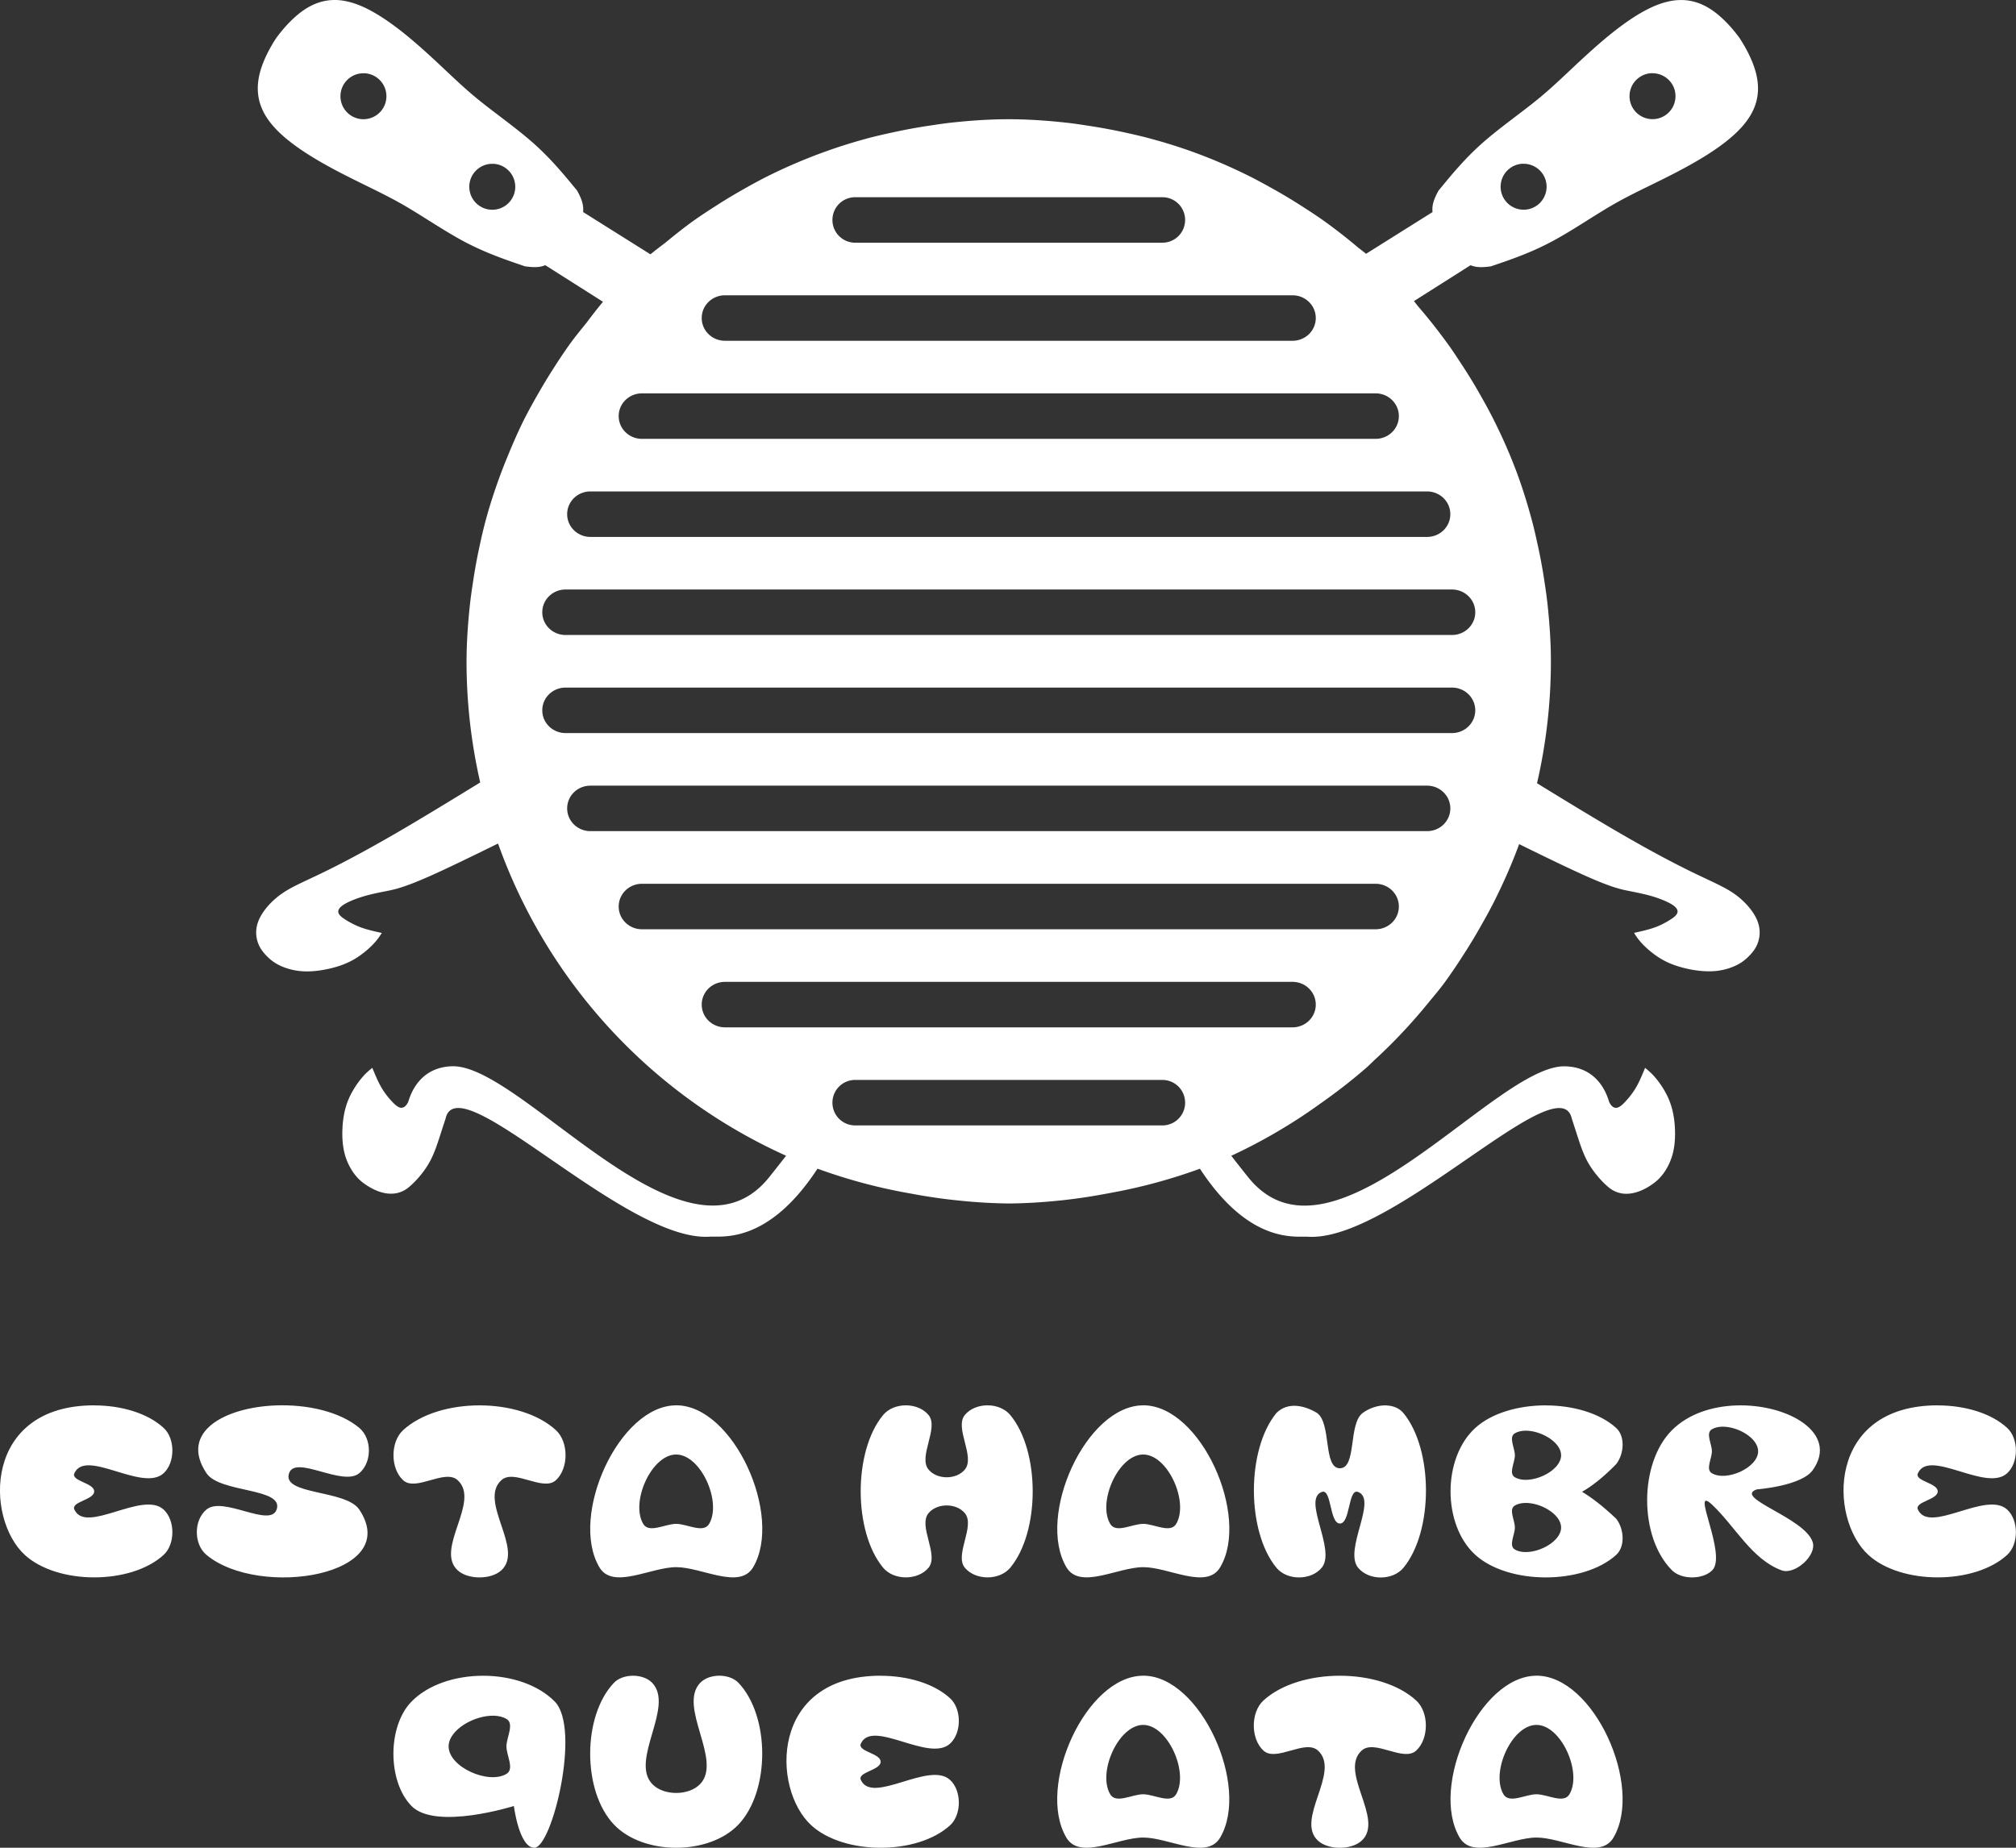 <?xml version="1.0" encoding="UTF-8" standalone="no"?>
<!-- Created with Inkscape (http://www.inkscape.org/) -->

<svg
   width="37.756mm"
   height="34.61mm"
   viewBox="0 0 37.756 34.61"
   version="1.1"
   id="svg1"
   inkscape:version="1.4.2 (f4327f4, 2025-05-13)"
   sodipodi:docname="EHQALogo3.svg"
   inkscape:export-filename="C:\Users\buste\Pictures\ESTAHAMBREQUEATA\EHQALogoBlanco3.png"
   inkscape:export-xdpi="336.37042"
   inkscape:export-ydpi="336.37042"
   xmlns:inkscape="http://www.inkscape.org/namespaces/inkscape"
   xmlns:sodipodi="http://sodipodi.sourceforge.net/DTD/sodipodi-0.dtd"
   xmlns="http://www.w3.org/2000/svg"
   xmlns:svg="http://www.w3.org/2000/svg">
  <rect x="0" y="0" width="37.756" height="34.61" fill="#333333" stroke="none"/>
  <sodipodi:namedview
     id="namedview1"
     pagecolor="#ffffff"
     bordercolor="#000000"
     borderopacity="0.25"
     inkscape:showpageshadow="2"
     inkscape:pageopacity="0.0"
     inkscape:pagecheckerboard="0"
     inkscape:deskcolor="#d1d1d1"
     inkscape:document-units="mm"
     inkscape:zoom="2"
     inkscape:cx="-18.75"
     inkscape:cy="96.25"
     inkscape:window-width="1920"
     inkscape:window-height="991"
     inkscape:window-x="-9"
     inkscape:window-y="-9"
     inkscape:window-maximized="1"
     inkscape:current-layer="layer1" />
  <defs
     id="defs1">
    <inkscape:path-effect
       effect="fillet_chamfer"
       id="path-effect16"
       is_visible="true"
       lpeversion="1"
       nodesatellites_param="F,0,0,1,0,0,0,1 @ F,0,0,1,0,0.391,0,1 @ F,0,0,1,0,0.34,0,1"
       radius="0"
       unit="px"
       method="auto"
       mode="F"
       chamfer_steps="1"
       flexible="false"
       use_knot_distance="true"
       apply_no_radius="true"
       apply_with_radius="true"
       only_selected="false"
       hide_knots="false" />
    <inkscape:path-effect
       effect="fillet_chamfer"
       id="path-effect16-2"
       is_visible="true"
       lpeversion="1"
       nodesatellites_param="F,0,0,1,0,0,0,1 @ F,0,0,1,0,0.391,0,1 @ F,0,0,1,0,0.34,0,1"
       radius="0"
       unit="px"
       method="auto"
       mode="F"
       chamfer_steps="1"
       flexible="false"
       use_knot_distance="true"
       apply_no_radius="true"
       apply_with_radius="true"
       only_selected="false"
       hide_knots="false" />
    <inkscape:path-effect
       effect="fillet_chamfer"
       id="path-effect16-25"
       is_visible="true"
       lpeversion="1"
       nodesatellites_param="F,0,0,1,0,0,0,1 @ F,0,0,1,0,0.391,0,1 @ F,0,0,1,0,0.34,0,1"
       radius="0"
       unit="px"
       method="auto"
       mode="F"
       chamfer_steps="1"
       flexible="false"
       use_knot_distance="true"
       apply_no_radius="true"
       apply_with_radius="true"
       only_selected="false"
       hide_knots="false" />
    <inkscape:path-effect
       effect="fillet_chamfer"
       id="path-effect16-25-9"
       is_visible="true"
       lpeversion="1"
       nodesatellites_param="F,0,0,1,0,0,0,1 @ F,0,0,1,0,0.391,0,1 @ F,0,0,1,0,0.34,0,1"
       radius="0"
       unit="px"
       method="auto"
       mode="F"
       chamfer_steps="1"
       flexible="false"
       use_knot_distance="true"
       apply_no_radius="true"
       apply_with_radius="true"
       only_selected="false"
       hide_knots="false" />
  </defs>
  <g
     inkscape:label="Capa 1"
     inkscape:groupmode="layer"
     id="layer1"
     transform="translate(-94.192,-171.45)">
    <path
       id="path4"
       style="fill:#ffffff;fill-opacity:1;stroke-width:0.251"
       d="m 100.45,171.45 c -0.202,0.002 -0.402,0.067 -0.603,0.213 -0.167,0.122 -0.336,0.3 -0.483,0.501 l -5.17e-4,5.2e-4 c -0.136,0.208 -0.244,0.429 -0.299,0.628 -0.132,0.48 0.039,0.84 0.38,1.159 0.341,0.319 0.85,0.597 1.259,0.804 0.409,0.207 0.717,0.344 1.072,0.55 0.355,0.207 0.757,0.484 1.139,0.685 0.383,0.2 0.746,0.324 1.109,0.448 0.127,0.016 0.253,0.031 0.381,-0.021 l 1.08,0.685 a 10.154,10.154 0 0 0 -0.308,0.393 c -0.108,0.134 -0.217,0.266 -0.317,0.405 a 10.154,10.154 0 0 0 -0.311,0.465 c -0.1,0.155 -0.194,0.312 -0.285,0.472 a 10.154,10.154 0 0 0 -0.249,0.456 c -0.113,0.225 -0.213,0.455 -0.309,0.688 a 10.154,10.154 0 0 0 -0.187,0.484 c -0.092,0.259 -0.175,0.52 -0.245,0.786 a 10.154,10.154 0 0 0 -0.095,0.405 c -0.052,0.237 -0.096,0.476 -0.131,0.717 a 10.154,10.154 0 0 0 -0.052,0.378 c -0.039,0.359 -0.065,0.721 -0.066,1.086 a 10.154,10.154 0 0 0 0,0.001 10.154,10.154 0 0 1 0,5.1e-4 10.154,10.154 0 0 0 0.256,2.267 c -0.567,0.348 -1.119,0.685 -1.578,0.951 -0.605,0.351 -1.059,0.588 -1.399,0.752 -0.34,0.164 -0.566,0.256 -0.754,0.391 -0.189,0.135 -0.341,0.314 -0.412,0.475 -0.071,0.162 -0.061,0.305 -0.025,0.417 0.036,0.112 0.098,0.19 0.164,0.259 0.067,0.069 0.138,0.128 0.242,0.179 0.104,0.051 0.239,0.094 0.39,0.109 0.15,0.015 0.316,0.002 0.484,-0.032 0.169,-0.033 0.34,-0.086 0.494,-0.17 0.153,-0.083 0.287,-0.197 0.376,-0.287 0.089,-0.091 0.132,-0.158 0.175,-0.225 -0.129,-0.028 -0.258,-0.057 -0.369,-0.096 -0.111,-0.039 -0.206,-0.089 -0.283,-0.135 -0.077,-0.047 -0.138,-0.091 -0.157,-0.138 -0.019,-0.047 0.003,-0.098 0.083,-0.153 0.08,-0.055 0.22,-0.113 0.363,-0.157 0.143,-0.044 0.29,-0.074 0.449,-0.105 0.158,-0.032 0.327,-0.065 0.816,-0.282 0.316,-0.14 0.778,-0.365 1.275,-0.609 a 10.154,10.154 0 0 0 5.395,5.848 c -0.149,0.19 -0.311,0.396 -0.357,0.45 -1.576,1.835 -4.595,-2.152 -5.891,-2.126 -0.424,0.008 -0.709,0.26 -0.83,0.67 -0.045,0.088 -0.096,0.117 -0.149,0.105 -0.054,-0.012 -0.11,-0.066 -0.173,-0.135 -0.062,-0.069 -0.13,-0.154 -0.189,-0.259 -0.059,-0.104 -0.11,-0.228 -0.161,-0.352 -0.065,0.053 -0.13,0.106 -0.212,0.207 -0.082,0.101 -0.182,0.251 -0.246,0.415 -0.064,0.164 -0.093,0.342 -0.101,0.513 -0.008,0.172 0.004,0.337 0.044,0.484 0.04,0.147 0.108,0.274 0.179,0.369 0.071,0.095 0.146,0.157 0.23,0.212 0.164,0.109 0.501,0.273 0.788,0.038 0.115,-0.095 0.281,-0.272 0.394,-0.479 0.114,-0.207 0.175,-0.444 0.296,-0.805 0.224,-1.044 3.357,2.316 4.948,2.209 0.223,-0.015 1.087,0.149 2.018,-1.274 a 10.154,10.154 0 0 0 1.762,0.469 10.154,10.154 0 0 0 0.844,0.124 c 0.318,0.034 0.638,0.055 0.959,0.059 0.005,6e-5 0.011,4.6e-4 0.016,5.1e-4 0.007,-5e-5 0.015,-4.4e-4 0.022,-5.1e-4 0.332,-0.003 0.662,-0.026 0.991,-0.061 a 10.154,10.154 0 0 0 0.687,-0.099 c 0.071,-0.013 0.142,-0.025 0.213,-0.039 a 10.154,10.154 0 0 0 1.668,-0.452 c 0.931,1.423 1.795,1.259 2.018,1.274 1.59,0.107 4.723,-3.253 4.947,-2.209 0.121,0.361 0.182,0.598 0.296,0.805 0.114,0.207 0.279,0.384 0.394,0.479 0.287,0.236 0.624,0.071 0.788,-0.038 0.084,-0.056 0.159,-0.118 0.23,-0.212 0.071,-0.095 0.139,-0.222 0.179,-0.369 0.04,-0.147 0.052,-0.312 0.044,-0.484 -0.008,-0.172 -0.037,-0.349 -0.101,-0.513 -0.064,-0.164 -0.164,-0.314 -0.246,-0.415 -0.082,-0.101 -0.147,-0.154 -0.212,-0.207 -0.051,0.124 -0.102,0.248 -0.161,0.352 -0.059,0.104 -0.127,0.19 -0.189,0.259 -0.062,0.069 -0.119,0.123 -0.173,0.135 -0.054,0.012 -0.104,-0.017 -0.149,-0.105 -0.121,-0.411 -0.406,-0.662 -0.83,-0.67 -1.296,-0.026 -4.315,3.962 -5.891,2.126 -0.046,-0.053 -0.209,-0.261 -0.357,-0.45 a 10.154,10.154 0 0 0 1.666,-0.976 c 0.06,-0.042 0.119,-0.084 0.177,-0.127 a 10.154,10.154 0 0 0 0.682,-0.542 c 0.055,-0.048 0.106,-0.101 0.16,-0.151 a 10.154,10.154 0 0 0 0.989,-1.049 c 0.108,-0.132 0.219,-0.261 0.32,-0.398 a 10.154,10.154 0 0 0 0.337,-0.495 c 0.122,-0.187 0.238,-0.378 0.347,-0.573 a 10.154,10.154 0 0 0 0.242,-0.445 c 0.175,-0.351 0.337,-0.711 0.471,-1.082 0.485,0.239 0.941,0.46 1.25,0.597 0.49,0.218 0.658,0.251 0.816,0.282 0.158,0.032 0.305,0.061 0.449,0.105 0.143,0.044 0.282,0.103 0.363,0.157 0.08,0.055 0.102,0.106 0.083,0.153 -0.019,0.047 -0.079,0.091 -0.157,0.138 -0.077,0.047 -0.171,0.097 -0.283,0.135 -0.111,0.039 -0.24,0.067 -0.369,0.096 0.043,0.068 0.086,0.135 0.175,0.225 0.089,0.091 0.223,0.204 0.376,0.287 0.153,0.083 0.325,0.136 0.494,0.17 0.169,0.033 0.334,0.046 0.484,0.032 0.151,-0.015 0.286,-0.057 0.39,-0.109 0.104,-0.051 0.175,-0.11 0.242,-0.179 0.067,-0.069 0.128,-0.147 0.164,-0.259 0.036,-0.112 0.046,-0.255 -0.025,-0.417 -0.071,-0.162 -0.223,-0.34 -0.412,-0.475 -0.189,-0.135 -0.414,-0.227 -0.754,-0.391 -0.34,-0.164 -0.794,-0.401 -1.399,-0.752 -0.451,-0.262 -0.995,-0.593 -1.552,-0.935 a 10.154,10.154 0 0 0 0.26,-2.284 c -1.1e-4,-0.372 -0.027,-0.74 -0.067,-1.106 a 10.154,10.154 0 0 0 -0.045,-0.331 c -0.038,-0.262 -0.085,-0.521 -0.143,-0.779 a 10.154,10.154 0 0 0 -0.082,-0.353 c -0.087,-0.331 -0.187,-0.659 -0.306,-0.979 a 10.154,10.154 0 0 0 -0.046,-0.12 c -0.123,-0.317 -0.264,-0.625 -0.419,-0.929 a 10.154,10.154 0 0 0 -0.182,-0.335 c -0.122,-0.22 -0.253,-0.435 -0.392,-0.645 a 10.154,10.154 0 0 0 -0.21,-0.314 c -0.187,-0.261 -0.385,-0.515 -0.597,-0.76 a 10.154,10.154 0 0 0 -0.076,-0.096 l 1.06,-0.672 c 0.128,0.052 0.255,0.037 0.381,0.021 0.363,-0.123 0.727,-0.247 1.109,-0.448 0.383,-0.2 0.784,-0.478 1.139,-0.685 0.355,-0.207 0.663,-0.343 1.072,-0.55 0.409,-0.207 0.918,-0.485 1.258,-0.804 0.341,-0.319 0.513,-0.678 0.38,-1.159 -0.055,-0.2 -0.163,-0.42 -0.299,-0.628 v -5.2e-4 c -0.147,-0.201 -0.315,-0.379 -0.483,-0.501 -0.201,-0.146 -0.401,-0.211 -0.603,-0.213 -0.202,-0.002 -0.406,0.058 -0.615,0.161 -0.418,0.206 -0.858,0.585 -1.196,0.895 -0.338,0.31 -0.574,0.55 -0.893,0.81 -0.319,0.26 -0.72,0.538 -1.042,0.825 -0.322,0.287 -0.566,0.584 -0.809,0.881 -0.065,0.122 -0.127,0.246 -0.111,0.4 l -1.244,0.781 a 10.154,10.154 0 0 0 -0.149,-0.116 c -0.222,-0.188 -0.451,-0.366 -0.687,-0.533 a 10.154,10.154 0 0 0 -0.338,-0.224 c -0.199,-0.129 -0.402,-0.251 -0.609,-0.365 a 10.154,10.154 0 0 0 -0.344,-0.186 c -0.285,-0.144 -0.576,-0.276 -0.873,-0.392 a 10.154,10.154 0 0 0 -0.188,-0.072 c -0.304,-0.112 -0.614,-0.207 -0.928,-0.29 a 10.154,10.154 0 0 0 -0.353,-0.083 c -0.25,-0.056 -0.503,-0.103 -0.758,-0.141 a 10.154,10.154 0 0 0 -0.336,-0.048 c -0.358,-0.04 -0.719,-0.068 -1.083,-0.07 a 10.154,10.154 0 0 0 -0.05,0 10.154,10.154 0 0 0 -0.026,0 c -0.365,0.001 -0.726,0.028 -1.086,0.068 a 10.154,10.154 0 0 0 -0.349,0.049 c -0.248,0.036 -0.494,0.082 -0.738,0.136 a 10.154,10.154 0 0 0 -0.382,0.089 c -0.297,0.078 -0.59,0.169 -0.879,0.274 a 10.154,10.154 0 0 0 -0.282,0.107 c -0.274,0.109 -0.544,0.23 -0.808,0.363 a 10.154,10.154 0 0 0 -0.397,0.215 c -0.185,0.104 -0.367,0.213 -0.546,0.329 a 10.154,10.154 0 0 0 -0.395,0.263 c -0.187,0.133 -0.366,0.277 -0.545,0.424 a 10.154,10.154 0 0 0 -0.274,0.213 l -1.261,-0.792 c 0.016,-0.154 -0.046,-0.278 -0.111,-0.4 -0.244,-0.297 -0.487,-0.593 -0.81,-0.881 -0.322,-0.287 -0.723,-0.566 -1.042,-0.825 -0.319,-0.26 -0.555,-0.5 -0.893,-0.81 -0.338,-0.31 -0.777,-0.688 -1.196,-0.895 -0.209,-0.103 -0.413,-0.163 -0.615,-0.161 z m 0.568,1.372 c 0.083,0.004 0.162,0.031 0.229,0.079 0.194,0.137 0.24,0.406 0.103,0.6 -0.137,0.194 -0.406,0.24 -0.6,0.103 -0.194,-0.137 -0.24,-0.406 -0.103,-0.6 0.085,-0.12 0.225,-0.188 0.371,-0.181 z m 24.103,0 c 0.146,-0.006 0.286,0.062 0.371,0.181 0.137,0.194 0.091,0.463 -0.103,0.6 -0.194,0.137 -0.463,0.091 -0.6,-0.103 -0.137,-0.194 -0.091,-0.463 0.103,-0.6 0.067,-0.048 0.147,-0.075 0.229,-0.079 z m -21.69,1.696 c 0.083,0.004 0.162,0.031 0.229,0.079 0.194,0.137 0.24,0.406 0.103,0.6 -0.137,0.194 -0.406,0.24 -0.6,0.103 -0.194,-0.137 -0.24,-0.406 -0.103,-0.6 0.085,-0.12 0.225,-0.188 0.371,-0.181 z m 19.276,0 c 0.146,-0.007 0.286,0.062 0.371,0.181 0.137,0.194 0.091,0.463 -0.103,0.6 -0.194,0.137 -0.463,0.091 -0.6,-0.103 -0.137,-0.194 -0.091,-0.463 0.103,-0.6 0.067,-0.048 0.147,-0.075 0.229,-0.079 z m -12.499,0.626 h 5.753 c 0.236,0 0.426,0.19 0.426,0.426 0,0.236 -0.19,0.426 -0.426,0.426 h -5.753 c -0.236,0 -0.426,-0.19 -0.426,-0.426 0,-0.236 0.19,-0.426 0.426,-0.426 z m -2.438,1.837 h 10.628 c 0.241,0 0.436,0.19 0.436,0.426 0,0.236 -0.194,0.426 -0.436,0.426 h -10.628 c -0.241,0 -0.436,-0.19 -0.436,-0.426 0,-0.236 0.194,-0.426 0.436,-0.426 z m -1.555,1.837 h 13.739 c 0.241,0 0.436,0.19 0.436,0.426 0,0.236 -0.195,0.426 -0.436,0.426 h -13.739 c -0.241,0 -0.436,-0.19 -0.436,-0.426 0,-0.236 0.195,-0.426 0.436,-0.426 z m -0.965,1.837 h 15.668 c 0.241,0 0.436,0.19 0.436,0.426 0,0.236 -0.194,0.426 -0.436,0.426 h -15.668 c -0.241,0 -0.436,-0.19 -0.436,-0.426 0,-0.236 0.194,-0.426 0.436,-0.426 z m -0.466,1.837 h 16.601 c 0.241,0 0.436,0.19 0.436,0.426 0,0.236 -0.195,0.426 -0.436,0.426 h -16.601 c -0.241,0 -0.436,-0.19 -0.436,-0.426 0,-0.236 0.195,-0.426 0.436,-0.426 z m 0,1.837 h 16.601 c 0.241,0 0.436,0.19 0.436,0.426 0,0.236 -0.195,0.426 -0.436,0.426 h -16.601 c -0.241,0 -0.436,-0.19 -0.436,-0.426 0,-0.236 0.195,-0.426 0.436,-0.426 z m 0.466,1.837 h 15.668 c 0.241,0 0.436,0.19 0.436,0.426 0,0.236 -0.194,0.426 -0.436,0.426 h -15.668 c -0.241,0 -0.436,-0.19 -0.436,-0.426 0,-0.236 0.194,-0.426 0.436,-0.426 z m 0.965,1.838 h 13.739 c 0.241,0 0.436,0.19 0.436,0.426 0,0.236 -0.195,0.426 -0.436,0.426 h -13.739 c -0.241,0 -0.436,-0.19 -0.436,-0.426 0,-0.236 0.195,-0.426 0.436,-0.426 z m 1.555,1.837 h 10.628 c 0.241,0 0.436,0.19 0.436,0.426 0,0.236 -0.194,0.426 -0.436,0.426 h -10.628 c -0.241,0 -0.436,-0.19 -0.436,-0.426 0,-0.236 0.194,-0.426 0.436,-0.426 z m 2.438,1.837 h 5.753 c 0.236,0 0.426,0.19 0.426,0.426 0,0.236 -0.19,0.426 -0.426,0.426 h -5.753 c -0.236,0 -0.426,-0.19 -0.426,-0.426 0,-0.236 0.19,-0.426 0.426,-0.426 z" />
    <path
       id="path45"
       style="fill:#ffffff;stroke-width:0.034"
       d="m 112.687,197.773 c -0.162,0 -0.325,0.06 -0.425,0.181 -0.2,0.241 0.2,0.781 0,1.022 -0.16,0.193 -0.52,0.193 -0.68,0 -0.2,-0.241 0.2,-0.781 0,-1.022 -0.2,-0.241 -0.65,-0.241 -0.85,0 -0.561,0.674 -0.561,2.187 0,2.861 0.2,0.241 0.65,0.241 0.85,0 0.2,-0.241 -0.2,-0.781 0,-1.022 0.16,-0.193 0.52,-0.193 0.68,0 0.2,0.241 -0.2,0.781 0,1.022 0.2,0.241 0.65,0.241 0.85,0 0.561,-0.674 0.561,-2.187 0,-2.861 -0.1,-0.12 -0.263,-0.181 -0.425,-0.181 z m -16.731,1.2e-4 c -2.076,0 -2.048,2.116 -1.299,2.802 0.613,0.561 1.986,0.561 2.599,0 0.219,-0.2 0.219,-0.65 0,-0.85 -0.394,-0.361 -1.457,0.471 -1.671,0 -0.067,-0.148 0.371,-0.18 0.371,-0.34 2.3e-5,-0.16 -0.438,-0.192 -0.371,-0.34 0.213,-0.471 1.277,0.361 1.671,0 0.219,-0.2 0.219,-0.65 0,-0.85 -0.306,-0.281 -0.803,-0.421 -1.3,-0.421 z m 10.901,0 c -1.074,-1.3e-4 -2.006,2.07 -1.441,3.031 0.252,0.43 0.961,1.8e-4 1.441,2.3e-4 0.48,7e-5 1.188,0.43 1.441,2.3e-4 0.565,-0.961 -0.367,-3.032 -1.441,-3.032 z m 8.747,0 c -1.074,-1.3e-4 -2.006,2.07 -1.441,3.031 0.252,0.43 0.961,1.8e-4 1.441,2.3e-4 0.48,7e-5 1.189,0.43 1.441,2.3e-4 0.565,-0.961 -0.367,-3.032 -1.441,-3.032 z m 14.879,0 c -2.077,0 -2.048,2.116 -1.3,2.802 0.613,0.561 1.986,0.561 2.599,0 0.219,-0.2 0.219,-0.65 0,-0.85 -0.394,-0.361 -1.457,0.471 -1.671,0 -0.067,-0.148 0.371,-0.18 0.371,-0.34 3e-5,-0.16 -0.439,-0.192 -0.371,-0.34 0.213,-0.471 1.277,0.361 1.671,0 0.219,-0.2 0.219,-0.65 0,-0.85 -0.306,-0.281 -0.803,-0.421 -1.3,-0.421 z m -7.342,4.6e-4 c -0.504,2e-5 -1.007,0.14 -1.317,0.421 -0.621,0.561 -0.621,1.82 0,2.381 0.621,0.561 2.014,0.561 2.635,0 0.177,-0.16 0.147,-0.496 0,-0.68 -0.247,-0.234 -0.459,-0.396 -0.638,-0.503 0.181,-0.103 0.395,-0.268 0.638,-0.517 0.147,-0.184 0.177,-0.52 0,-0.68 -0.31,-0.28 -0.814,-0.421 -1.317,-0.421 z m -19.968,1.2e-4 c -0.547,1e-5 -1.094,0.155 -1.431,0.464 -0.241,0.221 -0.241,0.717 0,0.938 0.241,0.221 0.781,-0.221 1.022,0 0.434,0.398 -0.434,1.29 0,1.688 0.193,0.177 0.625,0.177 0.817,0 0.434,-0.398 -0.434,-1.29 0,-1.688 0.241,-0.221 0.781,0.221 1.022,0 0.241,-0.221 0.241,-0.717 0,-0.938 -0.337,-0.309 -0.884,-0.464 -1.431,-0.464 z m 16.987,1.2e-4 c -0.157,-0.006 -0.327,0.052 -0.449,0.144 -0.27,0.203 -0.108,1.034 -0.425,1.034 -0.317,-5e-5 -0.155,-0.832 -0.425,-1.034 -0.241,-0.146 -0.551,-0.214 -0.765,0 -0.561,0.683 -0.561,2.213 0,2.896 0.2,0.244 0.65,0.244 0.85,0 0.275,-0.334 -0.371,-1.276 0,-1.418 0.188,-0.072 0.142,0.591 0.34,0.591 0.198,4e-5 0.152,-0.664 0.341,-0.591 0.371,0.142 -0.275,1.084 0,1.419 0.2,0.244 0.65,0.244 0.85,0 0.561,-0.682 0.561,-2.213 0,-2.895 -0.079,-0.096 -0.194,-0.139 -0.316,-0.144 z m -20.798,6.9e-4 c -0.959,0.035 -1.819,0.496 -1.303,1.27 0.251,0.375 1.456,0.268 1.314,0.68 -0.12,0.35 -1.004,-0.258 -1.314,0 -0.241,0.2 -0.241,0.65 0,0.85 0.992,0.825 3.687,0.387 2.861,-0.85 -0.251,-0.375 -1.456,-0.268 -1.314,-0.68 0.12,-0.35 1.004,0.258 1.314,0 0.241,-0.2 0.241,-0.65 0,-0.85 -0.371,-0.309 -0.983,-0.441 -1.558,-0.42 z m 27.335,9.2e-4 c -0.442,0.017 -0.885,0.157 -1.191,0.462 -0.621,0.619 -0.621,2.007 0,2.626 0.177,0.177 0.575,0.177 0.753,0 0.29,-0.289 -0.433,-1.636 0,-1.227 0.433,0.409 0.739,1.019 1.298,1.227 0.246,0.092 0.661,-0.275 0.584,-0.526 -0.14,-0.459 -1.501,-0.833 -1.047,-0.99 0,0 0.832,-0.061 1.047,-0.36 0.497,-0.695 -0.472,-1.25 -1.445,-1.212 z m -0.262,0.398 c 0.294,-0.012 0.684,0.211 0.684,0.46 -3e-5,0.307 -0.592,0.573 -0.866,0.412 -0.123,-0.072 -2e-5,-0.274 0,-0.412 2e-5,-0.137 -0.123,-0.34 1.2e-4,-0.412 0.051,-0.03 0.114,-0.045 0.182,-0.048 z m -3.69,0.075 c 0.294,-0.012 0.684,0.211 0.684,0.46 -4e-5,0.307 -0.592,0.573 -0.866,0.412 -0.123,-0.072 1e-4,-0.274 1.2e-4,-0.412 2e-5,-0.137 -0.123,-0.34 0,-0.412 0.051,-0.03 0.114,-0.045 0.182,-0.048 z m -15.889,0.446 c 0.46,6e-5 0.859,0.887 0.617,1.299 -0.108,0.184 -0.412,-9e-5 -0.618,-1.2e-4 -0.206,-2e-5 -0.509,0.184 -0.617,-1.2e-4 -0.242,-0.412 0.157,-1.299 0.618,-1.299 z m 8.747,0 c 0.46,6e-5 0.86,0.887 0.617,1.299 -0.108,0.184 -0.412,-9e-5 -0.618,-1.2e-4 -0.206,-2e-5 -0.509,0.184 -0.618,-1.2e-4 -0.242,-0.412 0.157,-1.299 0.618,-1.299 z m 7.142,0.907 c 0.294,-0.012 0.684,0.211 0.684,0.46 -4e-5,0.307 -0.592,0.573 -0.866,0.412 -0.123,-0.072 1e-4,-0.275 1.2e-4,-0.412 2e-5,-0.137 -0.123,-0.34 0,-0.412 0.051,-0.03 0.114,-0.045 0.182,-0.048 z m -15.081,3.236 c -0.137,0 -0.274,0.045 -0.359,0.134 -0.423,0.447 0.423,1.449 0,1.895 -0.212,0.223 -0.686,0.223 -0.898,0 -0.423,-0.447 0.423,-1.449 0,-1.895 -0.169,-0.178 -0.549,-0.178 -0.718,0 -0.592,0.625 -0.592,2.028 0,2.653 0.55,0.581 1.784,0.581 2.334,0 0.592,-0.625 0.592,-2.028 0,-2.653 -0.085,-0.089 -0.222,-0.134 -0.359,-0.134 z m 7.939,0 v 1.2e-4 c -1.074,-1.3e-4 -2.006,2.07 -1.441,3.031 0.252,0.43 0.961,1.8e-4 1.441,2.3e-4 0.48,7e-5 1.188,0.43 1.441,2.3e-4 0.565,-0.961 -0.367,-3.032 -1.441,-3.032 z m 7.366,0 v 1.2e-4 c -1.074,-1.3e-4 -2.006,2.07 -1.441,3.031 0.252,0.43 0.961,1.8e-4 1.441,2.3e-4 0.48,7e-5 1.189,0.43 1.441,2.3e-4 0.565,-0.961 -0.367,-3.032 -1.441,-3.032 z m -12.283,1.2e-4 c -2.077,0 -2.048,2.116 -1.3,2.802 0.613,0.561 1.986,0.561 2.599,0 0.219,-0.2 0.219,-0.65 0,-0.85 -0.394,-0.361 -1.457,0.471 -1.671,0 -0.067,-0.148 0.371,-0.18 0.371,-0.34 2e-5,-0.16 -0.438,-0.192 -0.371,-0.34 0.213,-0.471 1.277,0.361 1.671,0 0.219,-0.2 0.219,-0.65 0,-0.85 -0.306,-0.281 -0.803,-0.421 -1.3,-0.421 z m 8.599,4.6e-4 c -0.547,0 -1.094,0.155 -1.431,0.464 -0.241,0.221 -0.241,0.717 0,0.938 0.241,0.221 0.781,-0.221 1.022,0 0.434,0.398 -0.434,1.29 0,1.688 0.193,0.177 0.625,0.177 0.817,0 0.434,-0.398 -0.434,-1.29 0,-1.688 0.241,-0.221 0.781,0.221 1.022,0 0.241,-0.221 0.241,-0.717 0,-0.938 -0.337,-0.309 -0.884,-0.464 -1.431,-0.464 z m -16.044,1.2e-4 c -0.513,-1e-5 -1.026,0.161 -1.342,0.484 -0.452,0.461 -0.452,1.495 0,1.956 0.452,0.461 1.916,3e-5 1.917,0 0,0 0.098,0.782 0.383,0.782 0.332,4e-5 0.877,-2.235 0.383,-2.738 -0.316,-0.322 -0.829,-0.484 -1.342,-0.484 z m 0.209,0.749 c 0.085,0.003 0.163,0.022 0.227,0.06 0.153,0.09 -1e-4,0.343 -1.2e-4,0.515 -2e-5,0.172 0.154,0.424 0,0.515 -0.343,0.202 -1.083,-0.131 -1.083,-0.515 4e-5,-0.312 0.488,-0.59 0.855,-0.575 z m 12.152,0.172 c 0.46,6e-5 0.859,0.887 0.617,1.299 -0.108,0.184 -0.412,3e-5 -0.618,0 -0.206,-2e-5 -0.509,0.184 -0.617,-1.2e-4 -0.242,-0.412 0.157,-1.299 0.618,-1.299 z m 7.366,0 c 0.46,5e-5 0.86,0.887 0.617,1.299 -0.108,0.184 -0.412,3e-5 -0.618,0 -0.206,-2e-5 -0.509,0.184 -0.618,-1.2e-4 -0.242,-0.412 0.157,-1.299 0.618,-1.299 z" />
  </g>
</svg>
